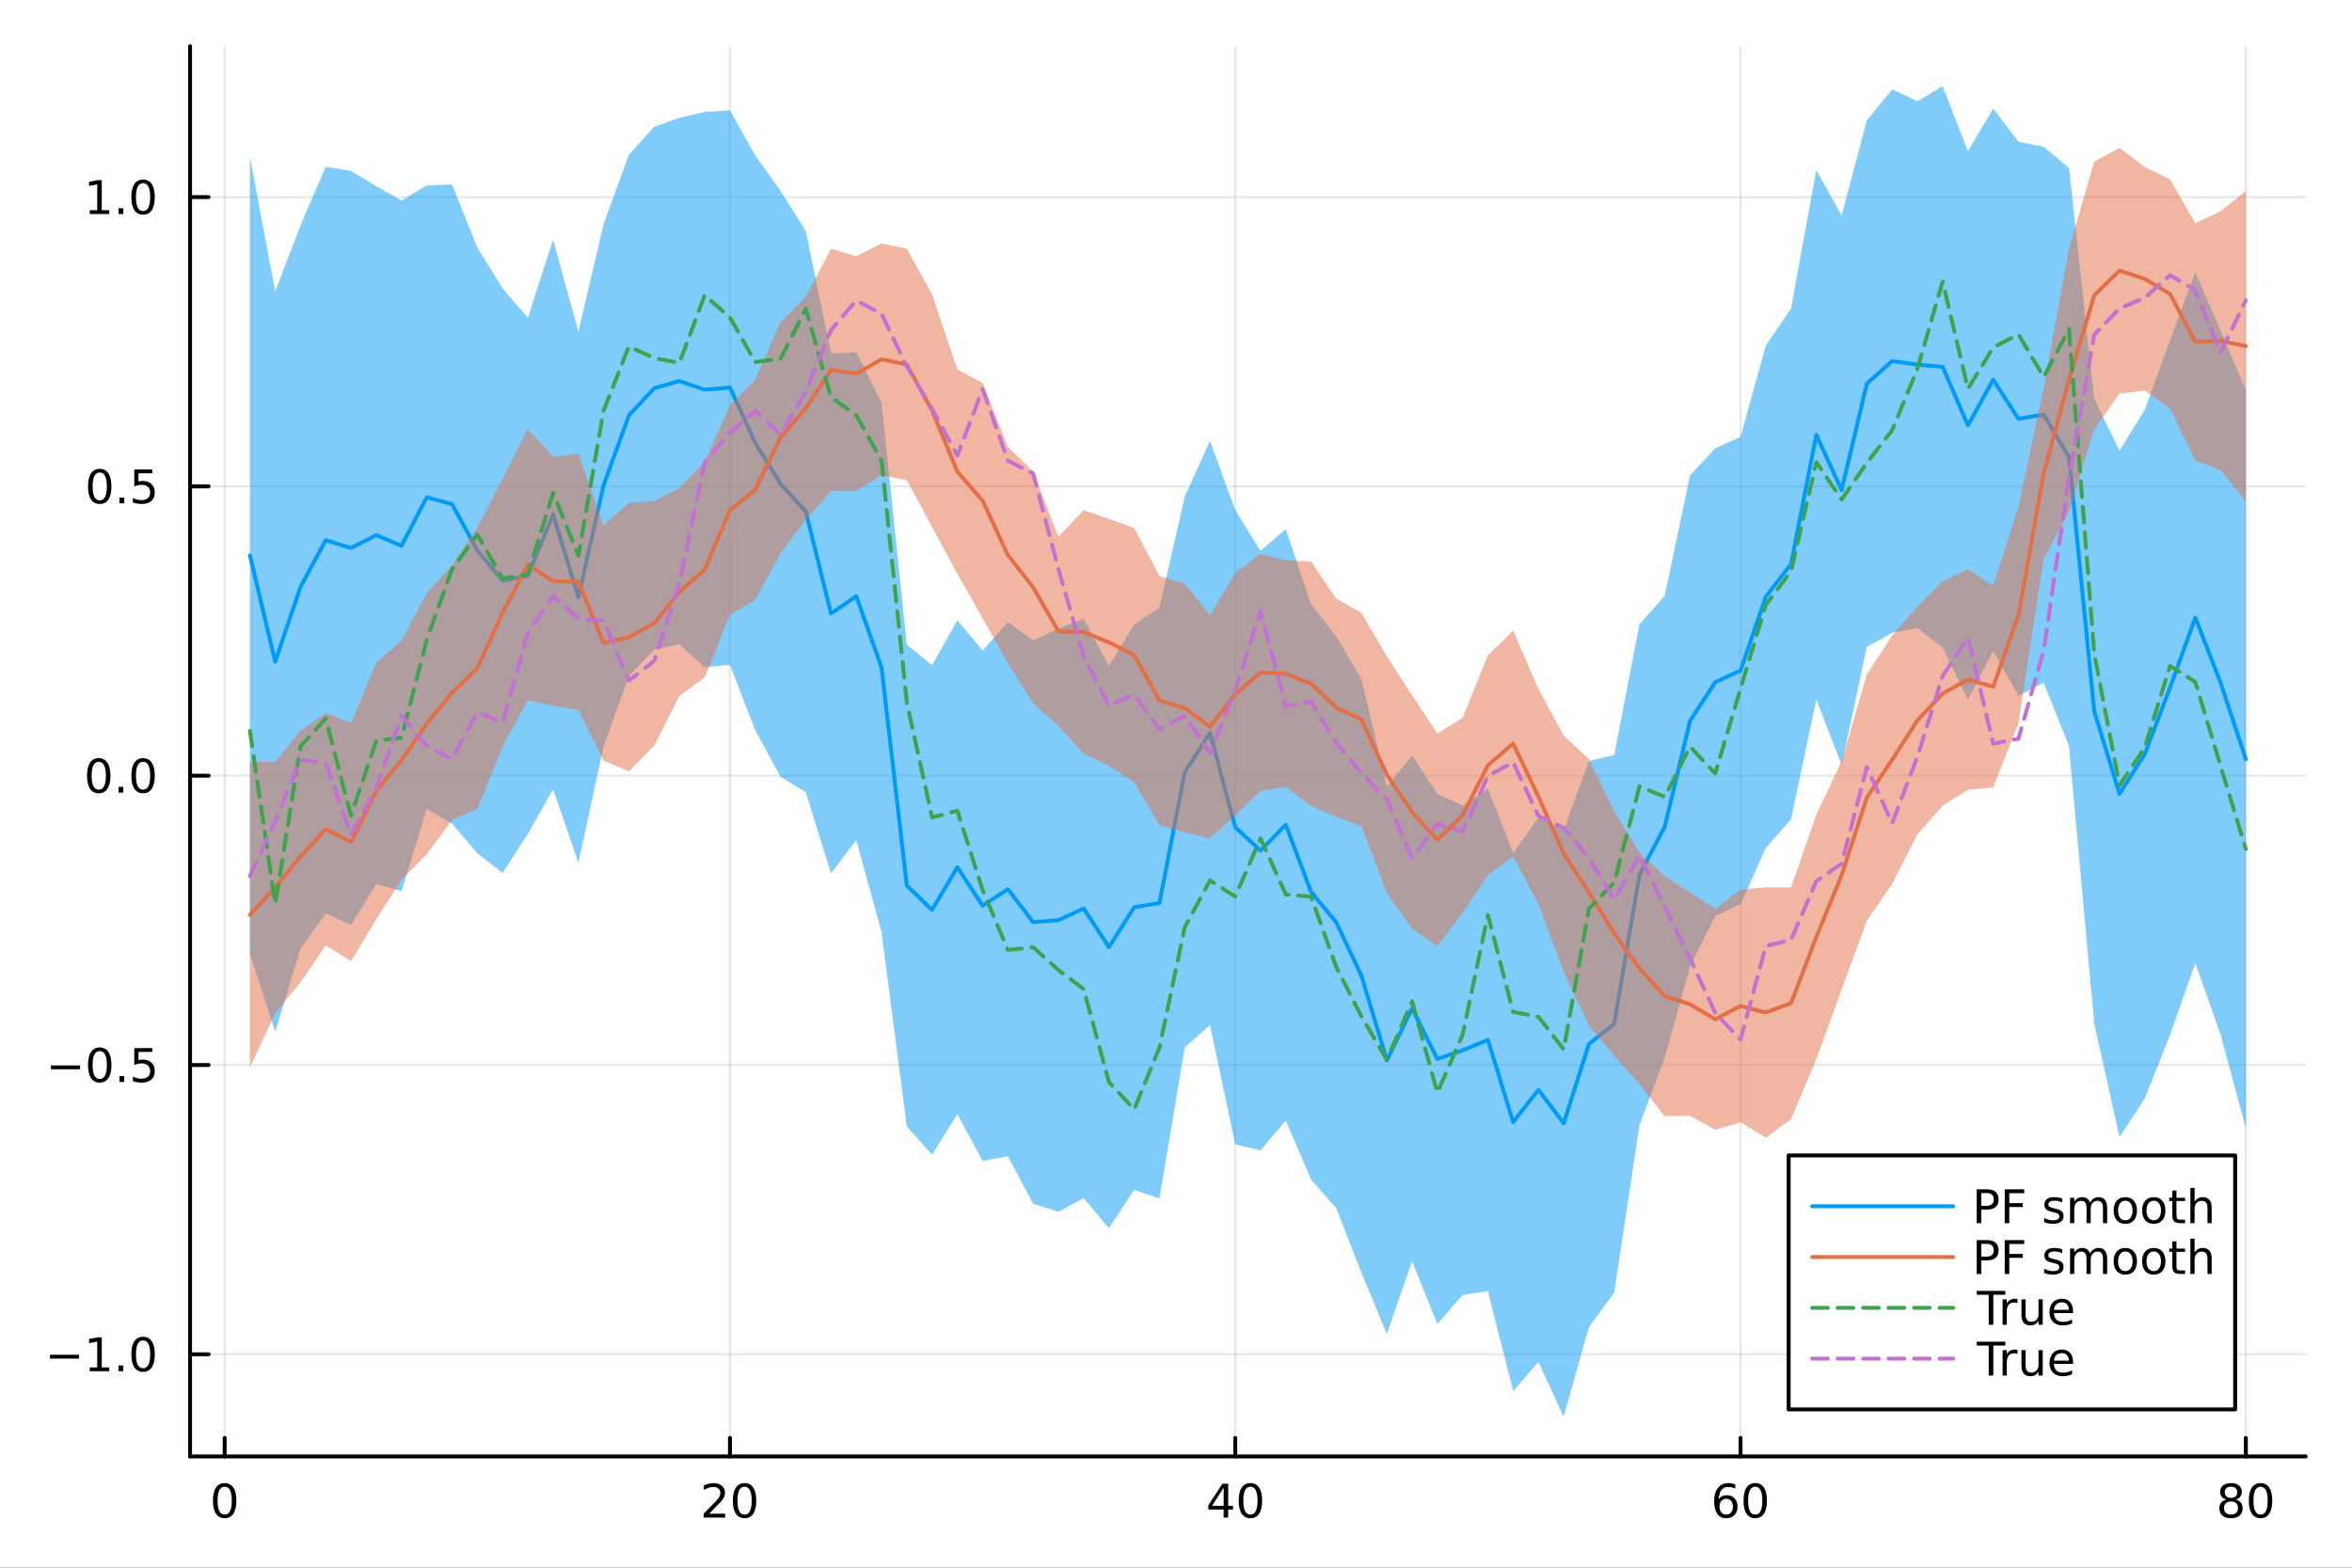 <?xml version="1.0" encoding="utf-8"?>
<svg xmlns="http://www.w3.org/2000/svg" xmlns:xlink="http://www.w3.org/1999/xlink" width="600" height="400" viewBox="0 0 2400 1600">
<rect x="0" y="0" width="2400" height="1600" fill="#333333" stroke="none"/>
<defs>
  <clipPath id="clip850">
    <rect x="0" y="0" width="2400" height="1600"/>
  </clipPath>
</defs>
<path clip-path="url(#clip850)" d="M0 1600 L2400 1600 L2400 0 L0 0  Z" fill="#ffffff" fill-rule="evenodd" fill-opacity="1"/>
<defs>
  <clipPath id="clip851">
    <rect x="480" y="0" width="1681" height="1600"/>
  </clipPath>
</defs>
<path clip-path="url(#clip850)" d="M193.936 1486.45 L2352.76 1486.45 L2352.76 47.244 L193.936 47.244  Z" fill="#ffffff" fill-rule="evenodd" fill-opacity="1"/>
<defs>
  <clipPath id="clip852">
    <rect x="193" y="47" width="2160" height="1440"/>
  </clipPath>
</defs>
<polyline clip-path="url(#clip852)" style="stroke:#000000; stroke-linecap:round; stroke-linejoin:round; stroke-width:2; stroke-opacity:0.1; fill:none" points="229.255,1486.45 229.255,47.244 "/>
<polyline clip-path="url(#clip852)" style="stroke:#000000; stroke-linecap:round; stroke-linejoin:round; stroke-width:2; stroke-opacity:0.1; fill:none" points="744.855,1486.45 744.855,47.244 "/>
<polyline clip-path="url(#clip852)" style="stroke:#000000; stroke-linecap:round; stroke-linejoin:round; stroke-width:2; stroke-opacity:0.1; fill:none" points="1260.46,1486.45 1260.46,47.244 "/>
<polyline clip-path="url(#clip852)" style="stroke:#000000; stroke-linecap:round; stroke-linejoin:round; stroke-width:2; stroke-opacity:0.1; fill:none" points="1776.06,1486.45 1776.06,47.244 "/>
<polyline clip-path="url(#clip852)" style="stroke:#000000; stroke-linecap:round; stroke-linejoin:round; stroke-width:2; stroke-opacity:0.1; fill:none" points="2291.66,1486.45 2291.66,47.244 "/>
<polyline clip-path="url(#clip852)" style="stroke:#000000; stroke-linecap:round; stroke-linejoin:round; stroke-width:2; stroke-opacity:0.1; fill:none" points="193.936,1382.22 2352.76,1382.22 "/>
<polyline clip-path="url(#clip852)" style="stroke:#000000; stroke-linecap:round; stroke-linejoin:round; stroke-width:2; stroke-opacity:0.1; fill:none" points="193.936,1086.96 2352.76,1086.96 "/>
<polyline clip-path="url(#clip852)" style="stroke:#000000; stroke-linecap:round; stroke-linejoin:round; stroke-width:2; stroke-opacity:0.1; fill:none" points="193.936,791.691 2352.76,791.691 "/>
<polyline clip-path="url(#clip852)" style="stroke:#000000; stroke-linecap:round; stroke-linejoin:round; stroke-width:2; stroke-opacity:0.1; fill:none" points="193.936,496.427 2352.76,496.427 "/>
<polyline clip-path="url(#clip852)" style="stroke:#000000; stroke-linecap:round; stroke-linejoin:round; stroke-width:2; stroke-opacity:0.1; fill:none" points="193.936,201.163 2352.76,201.163 "/>
<polyline clip-path="url(#clip850)" style="stroke:#000000; stroke-linecap:round; stroke-linejoin:round; stroke-width:4; stroke-opacity:1; fill:none" points="193.936,1486.45 2352.76,1486.45 "/>
<polyline clip-path="url(#clip850)" style="stroke:#000000; stroke-linecap:round; stroke-linejoin:round; stroke-width:4; stroke-opacity:1; fill:none" points="229.255,1486.45 229.255,1467.55 "/>
<polyline clip-path="url(#clip850)" style="stroke:#000000; stroke-linecap:round; stroke-linejoin:round; stroke-width:4; stroke-opacity:1; fill:none" points="744.855,1486.45 744.855,1467.55 "/>
<polyline clip-path="url(#clip850)" style="stroke:#000000; stroke-linecap:round; stroke-linejoin:round; stroke-width:4; stroke-opacity:1; fill:none" points="1260.46,1486.45 1260.46,1467.55 "/>
<polyline clip-path="url(#clip850)" style="stroke:#000000; stroke-linecap:round; stroke-linejoin:round; stroke-width:4; stroke-opacity:1; fill:none" points="1776.06,1486.45 1776.06,1467.55 "/>
<polyline clip-path="url(#clip850)" style="stroke:#000000; stroke-linecap:round; stroke-linejoin:round; stroke-width:4; stroke-opacity:1; fill:none" points="2291.66,1486.45 2291.66,1467.55 "/>
<path clip-path="url(#clip850)" d="M229.255 1517.37 Q225.644 1517.37 223.815 1520.93 Q222.009 1524.47 222.009 1531.6 Q222.009 1538.71 223.815 1542.27 Q225.644 1545.82 229.255 1545.82 Q232.889 1545.82 234.694 1542.27 Q236.523 1538.71 236.523 1531.6 Q236.523 1524.47 234.694 1520.93 Q232.889 1517.37 229.255 1517.37 M229.255 1513.66 Q235.065 1513.66 238.12 1518.27 Q241.199 1522.85 241.199 1531.6 Q241.199 1540.33 238.12 1544.94 Q235.065 1549.52 229.255 1549.52 Q223.444 1549.52 220.366 1544.94 Q217.31 1540.33 217.31 1531.6 Q217.31 1522.85 220.366 1518.27 Q223.444 1513.66 229.255 1513.66 Z" fill="#000000" fill-rule="nonzero" fill-opacity="1" /><path clip-path="url(#clip850)" d="M723.629 1544.91 L739.948 1544.91 L739.948 1548.85 L718.004 1548.85 L718.004 1544.91 Q720.666 1542.16 725.249 1537.53 Q729.855 1532.88 731.036 1531.53 Q733.281 1529.01 734.161 1527.27 Q735.064 1525.51 735.064 1523.82 Q735.064 1521.07 733.119 1519.33 Q731.198 1517.6 728.096 1517.6 Q725.897 1517.6 723.443 1518.36 Q721.013 1519.13 718.235 1520.68 L718.235 1515.95 Q721.059 1514.82 723.513 1514.24 Q725.967 1513.66 728.004 1513.66 Q733.374 1513.66 736.568 1516.35 Q739.763 1519.03 739.763 1523.52 Q739.763 1525.65 738.953 1527.57 Q738.166 1529.47 736.059 1532.07 Q735.48 1532.74 732.379 1535.95 Q729.277 1539.15 723.629 1544.91 Z" fill="#000000" fill-rule="nonzero" fill-opacity="1" /><path clip-path="url(#clip850)" d="M759.763 1517.37 Q756.152 1517.37 754.323 1520.93 Q752.517 1524.47 752.517 1531.6 Q752.517 1538.71 754.323 1542.27 Q756.152 1545.82 759.763 1545.82 Q763.397 1545.82 765.202 1542.27 Q767.031 1538.71 767.031 1531.6 Q767.031 1524.47 765.202 1520.93 Q763.397 1517.37 759.763 1517.37 M759.763 1513.66 Q765.573 1513.66 768.628 1518.27 Q771.707 1522.85 771.707 1531.6 Q771.707 1540.33 768.628 1544.94 Q765.573 1549.52 759.763 1549.52 Q753.952 1549.52 750.874 1544.94 Q747.818 1540.33 747.818 1531.6 Q747.818 1522.85 750.874 1518.27 Q753.952 1513.66 759.763 1513.66 Z" fill="#000000" fill-rule="nonzero" fill-opacity="1" /><path clip-path="url(#clip850)" d="M1248.63 1518.36 L1236.82 1536.81 L1248.63 1536.81 L1248.63 1518.36 M1247.4 1514.29 L1253.28 1514.29 L1253.28 1536.81 L1258.21 1536.81 L1258.21 1540.7 L1253.28 1540.7 L1253.28 1548.85 L1248.63 1548.85 L1248.63 1540.7 L1233.03 1540.7 L1233.03 1536.19 L1247.4 1514.29 Z" fill="#000000" fill-rule="nonzero" fill-opacity="1" /><path clip-path="url(#clip850)" d="M1275.94 1517.37 Q1272.33 1517.37 1270.5 1520.93 Q1268.7 1524.47 1268.7 1531.6 Q1268.7 1538.71 1270.5 1542.27 Q1272.33 1545.82 1275.94 1545.82 Q1279.58 1545.82 1281.38 1542.27 Q1283.21 1538.71 1283.21 1531.6 Q1283.21 1524.47 1281.38 1520.93 Q1279.58 1517.37 1275.94 1517.37 M1275.94 1513.66 Q1281.75 1513.66 1284.81 1518.27 Q1287.89 1522.85 1287.89 1531.6 Q1287.89 1540.33 1284.81 1544.94 Q1281.75 1549.52 1275.94 1549.52 Q1270.13 1549.52 1267.05 1544.94 Q1264 1540.33 1264 1531.6 Q1264 1522.85 1267.05 1518.27 Q1270.13 1513.66 1275.94 1513.66 Z" fill="#000000" fill-rule="nonzero" fill-opacity="1" /><path clip-path="url(#clip850)" d="M1761.46 1529.7 Q1758.31 1529.7 1756.46 1531.86 Q1754.63 1534.01 1754.63 1537.76 Q1754.63 1541.49 1756.46 1543.66 Q1758.31 1545.82 1761.46 1545.82 Q1764.61 1545.82 1766.44 1543.66 Q1768.29 1541.49 1768.29 1537.76 Q1768.29 1534.01 1766.44 1531.86 Q1764.61 1529.7 1761.46 1529.7 M1770.74 1515.05 L1770.74 1519.31 Q1768.98 1518.48 1767.18 1518.04 Q1765.4 1517.6 1763.64 1517.6 Q1759.01 1517.6 1756.55 1520.72 Q1754.12 1523.85 1753.78 1530.17 Q1755.14 1528.15 1757.2 1527.09 Q1759.26 1526 1761.74 1526 Q1766.95 1526 1769.96 1529.17 Q1772.99 1532.32 1772.99 1537.76 Q1772.99 1543.08 1769.84 1546.3 Q1766.69 1549.52 1761.46 1549.52 Q1755.47 1549.52 1752.3 1544.94 Q1749.12 1540.33 1749.12 1531.6 Q1749.12 1523.41 1753.01 1518.55 Q1756.9 1513.66 1763.45 1513.66 Q1765.21 1513.66 1766.99 1514.01 Q1768.8 1514.36 1770.74 1515.05 Z" fill="#000000" fill-rule="nonzero" fill-opacity="1" /><path clip-path="url(#clip850)" d="M1791.04 1517.37 Q1787.43 1517.37 1785.61 1520.93 Q1783.8 1524.47 1783.8 1531.6 Q1783.8 1538.71 1785.61 1542.27 Q1787.43 1545.82 1791.04 1545.82 Q1794.68 1545.82 1796.48 1542.27 Q1798.31 1538.71 1798.31 1531.6 Q1798.31 1524.47 1796.48 1520.93 Q1794.68 1517.37 1791.04 1517.37 M1791.04 1513.66 Q1796.86 1513.66 1799.91 1518.27 Q1802.99 1522.85 1802.99 1531.6 Q1802.99 1540.33 1799.91 1544.94 Q1796.86 1549.52 1791.04 1549.52 Q1785.23 1549.52 1782.16 1544.94 Q1779.1 1540.33 1779.1 1531.6 Q1779.1 1522.85 1782.16 1518.27 Q1785.23 1513.66 1791.04 1513.66 Z" fill="#000000" fill-rule="nonzero" fill-opacity="1" /><path clip-path="url(#clip850)" d="M2276.53 1532.44 Q2273.2 1532.44 2271.28 1534.22 Q2269.38 1536 2269.38 1539.13 Q2269.38 1542.25 2271.28 1544.03 Q2273.2 1545.82 2276.53 1545.82 Q2279.86 1545.82 2281.78 1544.03 Q2283.71 1542.23 2283.71 1539.13 Q2283.71 1536 2281.78 1534.22 Q2279.89 1532.44 2276.53 1532.44 M2271.85 1530.45 Q2268.84 1529.7 2267.16 1527.64 Q2265.49 1525.58 2265.49 1522.62 Q2265.49 1518.48 2268.43 1516.07 Q2271.39 1513.66 2276.53 1513.66 Q2281.69 1513.66 2284.63 1516.07 Q2287.57 1518.48 2287.57 1522.62 Q2287.57 1525.58 2285.88 1527.64 Q2284.22 1529.7 2281.23 1530.45 Q2284.61 1531.23 2286.48 1533.52 Q2288.38 1535.82 2288.38 1539.13 Q2288.38 1544.15 2285.3 1546.83 Q2282.25 1549.52 2276.53 1549.52 Q2270.81 1549.52 2267.73 1546.83 Q2264.68 1544.15 2264.68 1539.13 Q2264.68 1535.82 2266.58 1533.52 Q2268.47 1531.23 2271.85 1530.45 M2270.14 1523.06 Q2270.14 1525.75 2271.81 1527.25 Q2273.5 1528.76 2276.53 1528.76 Q2279.54 1528.76 2281.23 1527.25 Q2282.94 1525.75 2282.94 1523.06 Q2282.94 1520.38 2281.23 1518.87 Q2279.54 1517.37 2276.53 1517.37 Q2273.5 1517.37 2271.81 1518.87 Q2270.14 1520.38 2270.14 1523.06 Z" fill="#000000" fill-rule="nonzero" fill-opacity="1" /><path clip-path="url(#clip850)" d="M2306.69 1517.37 Q2303.08 1517.37 2301.25 1520.93 Q2299.45 1524.47 2299.45 1531.6 Q2299.45 1538.71 2301.25 1542.27 Q2303.08 1545.82 2306.69 1545.82 Q2310.33 1545.82 2312.13 1542.27 Q2313.96 1538.71 2313.96 1531.6 Q2313.96 1524.47 2312.13 1520.93 Q2310.33 1517.37 2306.69 1517.37 M2306.69 1513.66 Q2312.5 1513.66 2315.56 1518.27 Q2318.64 1522.85 2318.64 1531.6 Q2318.64 1540.33 2315.56 1544.94 Q2312.5 1549.52 2306.69 1549.52 Q2300.88 1549.52 2297.8 1544.94 Q2294.75 1540.33 2294.75 1531.6 Q2294.75 1522.85 2297.8 1518.27 Q2300.88 1513.66 2306.69 1513.66 Z" fill="#000000" fill-rule="nonzero" fill-opacity="1" /><polyline clip-path="url(#clip850)" style="stroke:#000000; stroke-linecap:round; stroke-linejoin:round; stroke-width:4; stroke-opacity:1; fill:none" points="193.936,1486.45 193.936,47.244 "/>
<polyline clip-path="url(#clip850)" style="stroke:#000000; stroke-linecap:round; stroke-linejoin:round; stroke-width:4; stroke-opacity:1; fill:none" points="193.936,1382.22 212.834,1382.22 "/>
<polyline clip-path="url(#clip850)" style="stroke:#000000; stroke-linecap:round; stroke-linejoin:round; stroke-width:4; stroke-opacity:1; fill:none" points="193.936,1086.96 212.834,1086.96 "/>
<polyline clip-path="url(#clip850)" style="stroke:#000000; stroke-linecap:round; stroke-linejoin:round; stroke-width:4; stroke-opacity:1; fill:none" points="193.936,791.691 212.834,791.691 "/>
<polyline clip-path="url(#clip850)" style="stroke:#000000; stroke-linecap:round; stroke-linejoin:round; stroke-width:4; stroke-opacity:1; fill:none" points="193.936,496.427 212.834,496.427 "/>
<polyline clip-path="url(#clip850)" style="stroke:#000000; stroke-linecap:round; stroke-linejoin:round; stroke-width:4; stroke-opacity:1; fill:none" points="193.936,201.163 212.834,201.163 "/>
<path clip-path="url(#clip850)" d="M50.992 1382.67 L80.668 1382.67 L80.668 1386.61 L50.992 1386.61 L50.992 1382.67 Z" fill="#000000" fill-rule="nonzero" fill-opacity="1" /><path clip-path="url(#clip850)" d="M91.571 1395.56 L99.21 1395.56 L99.21 1369.2 L90.899 1370.87 L90.899 1366.61 L99.163 1364.94 L103.839 1364.94 L103.839 1395.56 L111.478 1395.56 L111.478 1399.5 L91.571 1399.5 L91.571 1395.56 Z" fill="#000000" fill-rule="nonzero" fill-opacity="1" /><path clip-path="url(#clip850)" d="M120.922 1393.62 L125.807 1393.62 L125.807 1399.5 L120.922 1399.5 L120.922 1393.62 Z" fill="#000000" fill-rule="nonzero" fill-opacity="1" /><path clip-path="url(#clip850)" d="M145.992 1368.02 Q142.381 1368.02 140.552 1371.58 Q138.746 1375.12 138.746 1382.25 Q138.746 1389.36 140.552 1392.93 Q142.381 1396.47 145.992 1396.47 Q149.626 1396.47 151.431 1392.93 Q153.26 1389.36 153.26 1382.25 Q153.26 1375.12 151.431 1371.58 Q149.626 1368.02 145.992 1368.02 M145.992 1364.31 Q151.802 1364.31 154.857 1368.92 Q157.936 1373.5 157.936 1382.25 Q157.936 1390.98 154.857 1395.59 Q151.802 1400.17 145.992 1400.17 Q140.181 1400.17 137.103 1395.59 Q134.047 1390.98 134.047 1382.25 Q134.047 1373.5 137.103 1368.92 Q140.181 1364.31 145.992 1364.31 Z" fill="#000000" fill-rule="nonzero" fill-opacity="1" /><path clip-path="url(#clip850)" d="M51.987 1087.41 L81.663 1087.41 L81.663 1091.34 L51.987 1091.34 L51.987 1087.41 Z" fill="#000000" fill-rule="nonzero" fill-opacity="1" /><path clip-path="url(#clip850)" d="M101.756 1072.75 Q98.145 1072.75 96.316 1076.32 Q94.51 1079.86 94.51 1086.99 Q94.51 1094.1 96.316 1097.66 Q98.145 1101.2 101.756 1101.2 Q105.39 1101.2 107.196 1097.66 Q109.024 1094.1 109.024 1086.99 Q109.024 1079.86 107.196 1076.32 Q105.39 1072.75 101.756 1072.75 M101.756 1069.05 Q107.566 1069.05 110.621 1073.66 Q113.7 1078.24 113.7 1086.99 Q113.7 1095.72 110.621 1100.32 Q107.566 1104.91 101.756 1104.91 Q95.946 1104.91 92.867 1100.32 Q89.811 1095.72 89.811 1086.99 Q89.811 1078.24 92.867 1073.66 Q95.946 1069.05 101.756 1069.05 Z" fill="#000000" fill-rule="nonzero" fill-opacity="1" /><path clip-path="url(#clip850)" d="M121.918 1098.36 L126.802 1098.36 L126.802 1104.24 L121.918 1104.24 L121.918 1098.36 Z" fill="#000000" fill-rule="nonzero" fill-opacity="1" /><path clip-path="url(#clip850)" d="M137.033 1069.68 L155.39 1069.68 L155.39 1073.61 L141.316 1073.61 L141.316 1082.08 Q142.334 1081.74 143.353 1081.57 Q144.371 1081.39 145.39 1081.39 Q151.177 1081.39 154.556 1084.56 Q157.936 1087.73 157.936 1093.15 Q157.936 1098.73 154.464 1101.83 Q150.992 1104.91 144.672 1104.91 Q142.496 1104.91 140.228 1104.54 Q137.982 1104.17 135.575 1103.43 L135.575 1098.73 Q137.658 1099.86 139.881 1100.42 Q142.103 1100.97 144.58 1100.97 Q148.584 1100.97 150.922 1098.87 Q153.26 1096.76 153.26 1093.15 Q153.26 1089.54 150.922 1087.43 Q148.584 1085.32 144.58 1085.32 Q142.705 1085.32 140.83 1085.74 Q138.978 1086.16 137.033 1087.04 L137.033 1069.68 Z" fill="#000000" fill-rule="nonzero" fill-opacity="1" /><path clip-path="url(#clip850)" d="M100.76 777.49 Q97.149 777.49 95.321 781.055 Q93.515 784.597 93.515 791.726 Q93.515 798.833 95.321 802.397 Q97.149 805.939 100.76 805.939 Q104.395 805.939 106.2 802.397 Q108.029 798.833 108.029 791.726 Q108.029 784.597 106.2 781.055 Q104.395 777.49 100.76 777.49 M100.76 773.786 Q106.571 773.786 109.626 778.393 Q112.705 782.976 112.705 791.726 Q112.705 800.453 109.626 805.059 Q106.571 809.643 100.76 809.643 Q94.95 809.643 91.871 805.059 Q88.816 800.453 88.816 791.726 Q88.816 782.976 91.871 778.393 Q94.95 773.786 100.76 773.786 Z" fill="#000000" fill-rule="nonzero" fill-opacity="1" /><path clip-path="url(#clip850)" d="M120.922 803.092 L125.807 803.092 L125.807 808.971 L120.922 808.971 L120.922 803.092 Z" fill="#000000" fill-rule="nonzero" fill-opacity="1" /><path clip-path="url(#clip850)" d="M145.992 777.49 Q142.381 777.49 140.552 781.055 Q138.746 784.597 138.746 791.726 Q138.746 798.833 140.552 802.397 Q142.381 805.939 145.992 805.939 Q149.626 805.939 151.431 802.397 Q153.26 798.833 153.26 791.726 Q153.26 784.597 151.431 781.055 Q149.626 777.49 145.992 777.49 M145.992 773.786 Q151.802 773.786 154.857 778.393 Q157.936 782.976 157.936 791.726 Q157.936 800.453 154.857 805.059 Q151.802 809.643 145.992 809.643 Q140.181 809.643 137.103 805.059 Q134.047 800.453 134.047 791.726 Q134.047 782.976 137.103 778.393 Q140.181 773.786 145.992 773.786 Z" fill="#000000" fill-rule="nonzero" fill-opacity="1" /><path clip-path="url(#clip850)" d="M101.756 482.226 Q98.145 482.226 96.316 485.791 Q94.51 489.333 94.51 496.462 Q94.51 503.569 96.316 507.133 Q98.145 510.675 101.756 510.675 Q105.39 510.675 107.196 507.133 Q109.024 503.569 109.024 496.462 Q109.024 489.333 107.196 485.791 Q105.39 482.226 101.756 482.226 M101.756 478.522 Q107.566 478.522 110.621 483.129 Q113.7 487.712 113.7 496.462 Q113.7 505.189 110.621 509.795 Q107.566 514.379 101.756 514.379 Q95.946 514.379 92.867 509.795 Q89.811 505.189 89.811 496.462 Q89.811 487.712 92.867 483.129 Q95.946 478.522 101.756 478.522 Z" fill="#000000" fill-rule="nonzero" fill-opacity="1" /><path clip-path="url(#clip850)" d="M121.918 507.828 L126.802 507.828 L126.802 513.707 L121.918 513.707 L121.918 507.828 Z" fill="#000000" fill-rule="nonzero" fill-opacity="1" /><path clip-path="url(#clip850)" d="M137.033 479.147 L155.39 479.147 L155.39 483.083 L141.316 483.083 L141.316 491.555 Q142.334 491.208 143.353 491.046 Q144.371 490.86 145.39 490.86 Q151.177 490.86 154.556 494.032 Q157.936 497.203 157.936 502.62 Q157.936 508.198 154.464 511.3 Q150.992 514.379 144.672 514.379 Q142.496 514.379 140.228 514.008 Q137.982 513.638 135.575 512.897 L135.575 508.198 Q137.658 509.332 139.881 509.888 Q142.103 510.444 144.58 510.444 Q148.584 510.444 150.922 508.337 Q153.26 506.231 153.26 502.62 Q153.26 499.008 150.922 496.902 Q148.584 494.796 144.58 494.796 Q142.705 494.796 140.83 495.212 Q138.978 495.629 137.033 496.508 L137.033 479.147 Z" fill="#000000" fill-rule="nonzero" fill-opacity="1" /><path clip-path="url(#clip850)" d="M91.571 214.508 L99.21 214.508 L99.21 188.143 L90.899 189.809 L90.899 185.55 L99.163 183.883 L103.839 183.883 L103.839 214.508 L111.478 214.508 L111.478 218.443 L91.571 218.443 L91.571 214.508 Z" fill="#000000" fill-rule="nonzero" fill-opacity="1" /><path clip-path="url(#clip850)" d="M120.922 212.564 L125.807 212.564 L125.807 218.443 L120.922 218.443 L120.922 212.564 Z" fill="#000000" fill-rule="nonzero" fill-opacity="1" /><path clip-path="url(#clip850)" d="M145.992 186.962 Q142.381 186.962 140.552 190.527 Q138.746 194.069 138.746 201.198 Q138.746 208.305 140.552 211.869 Q142.381 215.411 145.992 215.411 Q149.626 215.411 151.431 211.869 Q153.26 208.305 153.26 201.198 Q153.26 194.069 151.431 190.527 Q149.626 186.962 145.992 186.962 M145.992 183.258 Q151.802 183.258 154.857 187.865 Q157.936 192.448 157.936 201.198 Q157.936 209.925 154.857 214.531 Q151.802 219.115 145.992 219.115 Q140.181 219.115 137.103 214.531 Q134.047 209.925 134.047 201.198 Q134.047 192.448 137.103 187.865 Q140.181 183.258 145.992 183.258 Z" fill="#000000" fill-rule="nonzero" fill-opacity="1" /><path clip-path="url(#clip852)" d="M255.035 973.581 L280.815 1053.2 L306.595 968.107 L332.375 932.364 L358.155 944.098 L383.935 902.308 L409.715 909.43 L435.495 825.894 L461.275 840.643 L487.055 870.844 L512.835 890.816 L538.615 851.1 L564.395 805.464 L590.175 880.641 L615.955 761.638 L641.735 690.02 L667.515 663.001 L693.295 657.555 L719.075 681.111 L744.855 678.522 L770.635 745.275 L796.415 792.806 L822.195 808.456 L847.975 891.457 L873.755 857.382 L899.535 951.401 L925.316 1149.6 L951.096 1178.48 L976.876 1137.02 L1002.66 1184.86 L1028.44 1180.03 L1054.22 1228.56 L1080 1236.74 L1105.78 1222.87 L1131.56 1253.53 L1157.34 1214.4 L1183.12 1223.13 L1208.9 1069.12 L1234.68 1046.21 L1260.46 1167.95 L1286.24 1174.1 L1312.02 1143.56 L1337.8 1203.83 L1363.58 1233.18 L1389.36 1299.21 L1415.14 1361.49 L1440.92 1287.28 L1466.7 1351.25 L1492.48 1321.72 L1518.26 1317.72 L1544.04 1419.87 L1569.82 1390.05 L1595.6 1445.72 L1621.38 1354.4 L1647.16 1319.24 L1672.94 1148.26 L1698.72 1079.46 L1724.5 986.429 L1750.28 934.906 L1776.06 922.831 L1801.84 865.43 L1827.62 836.202 L1853.4 713.97 L1879.18 780.571 L1904.96 660.217 L1930.74 645.8 L1956.52 640.93 L1982.3 660.808 L2008.08 714.029 L2033.86 664.31 L2059.64 710.179 L2085.42 696.645 L2111.2 761.517 L2136.98 1044.61 L2162.76 1160.5 L2188.54 1121.07 L2214.32 1056.52 L2240.1 982.902 L2265.88 1055.82 L2291.66 1151.48 L2291.66 398.161 L2265.88 337.561 L2240.1 277.785 L2214.32 347.328 L2188.54 418.266 L2162.76 459.83 L2136.98 407.336 L2111.2 171.47 L2085.42 149.8 L2059.64 144.721 L2033.86 110.788 L2008.08 154.338 L1982.3 87.976 L1956.52 103.381 L1930.74 91.154 L1904.96 122.903 L1879.18 219.927 L1853.4 173.596 L1827.62 314.905 L1801.84 352.732 L1776.06 445.919 L1750.28 457.547 L1724.5 485.287 L1698.72 607.991 L1672.94 637.172 L1647.16 770.598 L1621.38 776.649 L1595.6 847.123 L1569.82 834.432 L1544.04 870.601 L1518.26 804.9 L1492.48 822.286 L1466.7 810.297 L1440.92 771.179 L1415.14 803.057 L1389.36 693.274 L1363.58 649.553 L1337.8 616.608 L1312.02 539.978 L1286.24 562.143 L1260.46 520.67 L1234.68 449.967 L1208.9 507.085 L1183.12 620.085 L1157.34 637.494 L1131.56 679.779 L1105.78 631.56 L1080 641.494 L1054.22 653.752 L1028.44 634.867 L1002.66 663.933 L976.876 633.093 L951.096 678.872 L925.316 657.921 L899.535 411.044 L873.755 359.596 L847.975 360.788 L822.195 235.691 L796.415 194.765 L770.635 158.583 L744.855 112.579 L719.075 114.351 L693.295 120.166 L667.515 129.477 L641.735 157.892 L615.955 228.722 L590.175 338.382 L564.395 244.508 L538.615 324.546 L512.835 294.351 L487.055 252.633 L461.275 188.287 L435.495 189.241 L409.715 204.607 L383.935 190.037 L358.155 174.506 L332.375 170.227 L306.595 230.143 L280.815 297.439 L255.035 160.009  Z" fill="#009af9" fill-rule="evenodd" fill-opacity="0.5"/>
<polyline clip-path="url(#clip852)" style="stroke:#009af9; stroke-linecap:round; stroke-linejoin:round; stroke-width:4; stroke-opacity:1; fill:none" points="255.035,566.795 280.815,675.317 306.595,599.125 332.375,551.296 358.155,559.302 383.935,546.173 409.715,557.019 435.495,507.568 461.275,514.465 487.055,561.739 512.835,592.584 538.615,587.823 564.395,524.986 590.175,609.511 615.955,495.18 641.735,423.956 667.515,396.239 693.295,388.861 719.075,397.731 744.855,395.551 770.635,451.929 796.415,493.785 822.195,522.073 847.975,626.123 873.755,608.489 899.535,681.223 925.316,903.761 951.096,928.678 976.876,885.058 1002.66,924.395 1028.44,907.449 1054.22,941.154 1080,939.119 1105.78,927.213 1131.56,966.654 1157.34,925.949 1183.12,921.606 1208.9,788.103 1234.68,748.09 1260.46,844.309 1286.24,868.121 1312.02,841.767 1337.8,910.219 1363.58,941.368 1389.36,996.242 1415.14,1082.27 1440.92,1029.23 1466.7,1080.77 1492.48,1072 1518.26,1061.31 1544.04,1145.23 1569.82,1112.24 1595.6,1146.42 1621.38,1065.52 1647.16,1044.92 1672.94,892.714 1698.72,843.726 1724.5,735.858 1750.28,696.226 1776.06,684.375 1801.84,609.081 1827.62,575.554 1853.4,443.783 1879.18,500.249 1904.96,391.56 1930.74,368.477 1956.52,372.155 1982.3,374.392 2008.08,434.184 2033.86,387.549 2059.64,427.45 2085.42,423.222 2111.2,466.494 2136.98,725.971 2162.76,810.163 2188.54,769.666 2214.32,701.923 2240.1,630.344 2265.88,696.689 2291.66,774.822 "/>
<path clip-path="url(#clip852)" d="M255.035 1089.46 L280.815 1034.06 L306.595 1002.65 L332.375 964.843 L358.155 980.86 L383.935 938.122 L409.715 897.841 L435.495 871.859 L461.275 836.932 L487.055 825.713 L512.835 761.876 L538.615 714.736 L564.395 720.156 L590.175 724.461 L615.955 776.351 L641.735 787.283 L667.515 761.037 L693.295 710.162 L719.075 691.492 L744.855 627.496 L770.635 612.433 L796.415 564.61 L822.195 530.512 L847.975 501.135 L873.755 501.192 L899.535 485.002 L925.316 489.984 L951.096 537.803 L976.876 585.545 L1002.66 631.027 L1028.44 676.795 L1054.22 717.746 L1080 740.838 L1105.78 769.518 L1131.56 781.564 L1157.34 798.402 L1183.12 841.991 L1208.9 849.554 L1234.68 855.645 L1260.46 832.071 L1286.24 807.427 L1312.02 803.168 L1337.8 822.503 L1363.58 833.625 L1389.36 843.355 L1415.14 911.526 L1440.92 947.891 L1466.7 965.592 L1492.48 931.726 L1518.26 893.18 L1544.04 874.129 L1569.82 922.768 L1595.6 991.594 L1621.38 1047.18 L1647.16 1077.51 L1672.94 1106.62 L1698.72 1139.14 L1724.5 1138.78 L1750.28 1153.15 L1776.06 1145.44 L1801.84 1161.18 L1827.62 1142.01 L1853.4 1081.04 L1879.18 1009.86 L1904.96 939.595 L1930.74 902.165 L1956.52 851.574 L1982.3 822.311 L2008.08 806.068 L2033.86 803.55 L2059.64 738.371 L2085.42 570.111 L2111.2 522.045 L2136.98 437.937 L2162.76 401.626 L2188.54 398.676 L2214.32 416.873 L2240.1 469.972 L2265.88 479.905 L2291.66 511.692 L2291.66 194.829 L2265.88 215.735 L2240.1 227.758 L2214.32 183.028 L2188.54 170.517 L2162.76 150.893 L2136.98 164.963 L2111.2 253.953 L2085.42 395.569 L2059.64 517.484 L2033.86 598.166 L2008.08 580.821 L1982.3 593.476 L1956.52 619.034 L1930.74 648.696 L1904.96 688.437 L1879.18 776.897 L1853.4 831.486 L1827.62 905.685 L1801.84 905.598 L1776.06 907.918 L1750.28 927.46 L1724.5 911.03 L1698.72 894.09 L1672.94 870.144 L1647.16 827.625 L1621.38 774.632 L1595.6 750.875 L1569.82 703.173 L1544.04 643.552 L1518.26 668.93 L1492.48 732.543 L1466.7 748.678 L1440.92 709.588 L1415.14 669.834 L1389.36 625.638 L1363.58 610.952 L1337.8 573.172 L1312.02 571.935 L1286.24 565.167 L1260.46 584.947 L1234.68 627.817 L1208.9 595.768 L1183.12 587.834 L1157.34 538.923 L1131.56 529.529 L1105.78 520.697 L1080 547.809 L1054.22 481.085 L1028.44 456.144 L1002.66 390.849 L976.876 377.075 L951.096 300.423 L925.316 253.993 L899.535 248.492 L873.755 261.472 L847.975 253.875 L822.195 302.857 L796.415 328.741 L770.635 387.362 L744.855 413.837 L719.075 471.129 L693.295 497.984 L667.515 511.299 L641.735 513.414 L615.955 536.072 L590.175 463.033 L564.395 466.077 L538.615 437.883 L512.835 489.082 L487.055 538.252 L461.275 576.918 L435.495 605.235 L409.715 653.868 L383.935 676.42 L358.155 738.084 L332.375 727.626 L306.595 745.779 L280.815 777.62 L255.035 777.814  Z" fill="#e26f46" fill-rule="evenodd" fill-opacity="0.5"/>
<polyline clip-path="url(#clip852)" style="stroke:#e26f46; stroke-linecap:round; stroke-linejoin:round; stroke-width:4; stroke-opacity:1; fill:none" points="255.035,933.635 280.815,905.838 306.595,874.212 332.375,846.235 358.155,859.472 383.935,807.271 409.715,775.854 435.495,738.547 461.275,706.925 487.055,681.983 512.835,625.479 538.615,576.31 564.395,593.116 590.175,593.747 615.955,656.212 641.735,650.349 667.515,636.168 693.295,604.073 719.075,581.311 744.855,520.666 770.635,499.897 796.415,446.675 822.195,416.684 847.975,377.505 873.755,381.332 899.535,366.747 925.316,371.988 951.096,419.113 976.876,481.31 1002.66,510.938 1028.44,566.469 1054.22,599.415 1080,644.323 1105.78,645.107 1131.56,655.547 1157.34,668.662 1183.12,714.913 1208.9,722.661 1234.68,741.731 1260.46,708.509 1286.24,686.297 1312.02,687.551 1337.8,697.838 1363.58,722.289 1389.36,734.497 1415.14,790.68 1440.92,828.739 1466.7,857.135 1492.48,832.135 1518.26,781.055 1544.04,758.84 1569.82,812.971 1595.6,871.235 1621.38,910.904 1647.16,952.569 1672.94,988.384 1698.72,1016.62 1724.5,1024.91 1750.28,1040.31 1776.06,1026.68 1801.84,1033.39 1827.62,1023.85 1853.4,956.264 1879.18,893.377 1904.96,814.016 1930.74,775.431 1956.52,735.304 1982.3,707.893 2008.08,693.444 2033.86,700.858 2059.64,627.927 2085.42,482.84 2111.2,387.999 2136.98,301.45 2162.76,276.259 2188.54,284.597 2214.32,299.951 2240.1,348.865 2265.88,347.82 2291.66,353.26 "/>
<polyline clip-path="url(#clip852)" style="stroke:#3da44d; stroke-linecap:round; stroke-linejoin:round; stroke-width:4; stroke-opacity:1; fill:none" stroke-dasharray="16, 10" points="255.035,745.972 280.815,922.491 306.595,761.893 332.375,733.268 358.155,832.486 383.935,756.004 409.715,752.932 435.495,652.725 461.275,580.878 487.055,545.606 512.835,590.494 538.615,585.943 564.395,503.06 590.175,567.097 615.955,418.872 641.735,353.536 667.515,365.503 693.295,370.327 719.075,301.253 744.855,324.053 770.635,369.424 796.415,366.285 822.195,315.19 847.975,405.445 873.755,423.85 899.535,470.13 925.316,716.999 951.096,834.287 976.876,827.467 1002.66,908.29 1028.44,969.618 1054.22,966.771 1080,990.042 1105.78,1009.43 1131.56,1104.37 1157.34,1132.31 1183.12,1069.09 1208.9,946.453 1234.68,898.533 1260.46,915.079 1286.24,855.577 1312.02,912.776 1337.8,915.237 1363.58,987.039 1389.36,1037.75 1415.14,1081.58 1440.92,1022.01 1466.7,1115.29 1492.48,1055.8 1518.26,933.759 1544.04,1032.78 1569.82,1037.72 1595.6,1071.08 1621.38,927.359 1647.16,900.658 1672.94,802.681 1698.72,813.257 1724.5,762.029 1750.28,789.408 1776.06,702.642 1801.84,617.392 1827.62,582.808 1853.4,471.727 1879.18,509.811 1904.96,472.353 1930.74,439.131 1956.52,376.506 1982.3,287.287 2008.08,396.78 2033.86,354.657 2059.64,341.299 2085.42,384.801 2111.2,335.912 2136.98,667.244 2162.76,801.559 2188.54,762.88 2214.32,679.626 2240.1,696.01 2265.88,781.766 2291.66,866.551 "/>
<polyline clip-path="url(#clip852)" style="stroke:#c271d2; stroke-linecap:round; stroke-linejoin:round; stroke-width:4; stroke-opacity:1; fill:none" stroke-dasharray="16, 10" points="255.035,894 280.815,838.287 306.595,775.459 332.375,778.591 358.155,852.069 383.935,804.386 409.715,730.555 435.495,761.121 461.275,774.762 487.055,726.43 512.835,737.483 538.615,645.898 564.395,608.137 590.175,631.297 615.955,633.633 641.735,694.591 667.515,674.644 693.295,595.171 719.075,471.944 744.855,441.698 770.635,419.314 796.415,443.589 822.195,399.816 847.975,336.815 873.755,306.636 899.535,320.379 925.316,374.095 951.096,417.28 976.876,464.876 1002.66,397.137 1028.44,470.166 1054.22,483.391 1080,580.696 1105.78,669.811 1131.56,720.065 1157.34,708.855 1183.12,744.499 1208.9,730.557 1234.68,768.875 1260.46,704.322 1286.24,623.434 1312.02,721.009 1337.8,716.043 1363.58,758.37 1389.36,789.24 1415.14,815.762 1440.92,875.943 1466.7,840.841 1492.48,848.991 1518.26,791.949 1544.04,778.086 1569.82,832.666 1595.6,844.977 1621.38,875.523 1647.16,918.293 1672.94,872.957 1698.72,925.779 1724.5,978.089 1750.28,1033.82 1776.06,1061.1 1801.84,965.487 1827.62,959.259 1853.4,899.164 1879.18,881.437 1904.96,782.904 1930.74,840.198 1956.52,772.384 1982.3,689.923 2008.08,650.457 2033.86,759.076 2059.64,753.926 2085.42,663.774 2111.2,487.098 2136.98,341.529 2162.76,314.885 2188.54,303.906 2214.32,280.847 2240.1,296.269 2265.88,359.7 2291.66,306.554 "/>
<path clip-path="url(#clip850)" d="M1825.15 1438.47 L2280.8 1438.47 L2280.8 1179.27 L1825.15 1179.27  Z" fill="#ffffff" fill-rule="evenodd" fill-opacity="1"/>
<polyline clip-path="url(#clip850)" style="stroke:#000000; stroke-linecap:round; stroke-linejoin:round; stroke-width:4; stroke-opacity:1; fill:none" points="1825.15,1438.47 2280.8,1438.47 2280.8,1179.27 1825.15,1179.27 1825.15,1438.47 "/>
<polyline clip-path="url(#clip850)" style="stroke:#009af9; stroke-linecap:round; stroke-linejoin:round; stroke-width:4; stroke-opacity:1; fill:none" points="1849.13,1231.11 1993.05,1231.11 "/>
<path clip-path="url(#clip850)" d="M2021.72 1217.68 L2021.72 1230.66 L2027.6 1230.66 Q2030.86 1230.66 2032.64 1228.97 Q2034.43 1227.28 2034.43 1224.16 Q2034.43 1221.06 2032.64 1219.37 Q2030.86 1217.68 2027.6 1217.68 L2021.72 1217.68 M2017.04 1213.83 L2027.6 1213.83 Q2033.41 1213.83 2036.37 1216.47 Q2039.36 1219.09 2039.36 1224.16 Q2039.36 1229.27 2036.37 1231.89 Q2033.41 1234.51 2027.6 1234.51 L2021.72 1234.51 L2021.72 1248.39 L2017.04 1248.39 L2017.04 1213.83 Z" fill="#000000" fill-rule="nonzero" fill-opacity="1" /><path clip-path="url(#clip850)" d="M2045.63 1213.83 L2065.49 1213.83 L2065.49 1217.77 L2050.3 1217.77 L2050.3 1227.95 L2064.01 1227.95 L2064.01 1231.89 L2050.3 1231.89 L2050.3 1248.39 L2045.63 1248.39 L2045.63 1213.83 Z" fill="#000000" fill-rule="nonzero" fill-opacity="1" /><path clip-path="url(#clip850)" d="M2104.31 1223.23 L2104.31 1227.26 Q2102.5 1226.33 2100.56 1225.87 Q2098.61 1225.41 2096.53 1225.41 Q2093.36 1225.41 2091.76 1226.38 Q2090.19 1227.35 2090.19 1229.3 Q2090.19 1230.78 2091.32 1231.64 Q2092.46 1232.47 2095.88 1233.23 L2097.34 1233.56 Q2101.88 1234.53 2103.78 1236.31 Q2105.7 1238.07 2105.7 1241.24 Q2105.7 1244.85 2102.83 1246.96 Q2099.98 1249.07 2094.98 1249.07 Q2092.9 1249.07 2090.63 1248.65 Q2088.38 1248.26 2085.88 1247.45 L2085.88 1243.05 Q2088.24 1244.27 2090.54 1244.9 Q2092.83 1245.5 2095.07 1245.5 Q2098.08 1245.5 2099.7 1244.48 Q2101.32 1243.44 2101.32 1241.57 Q2101.32 1239.83 2100.14 1238.9 Q2098.99 1237.98 2095.03 1237.12 L2093.55 1236.77 Q2089.59 1235.94 2087.83 1234.23 Q2086.07 1232.49 2086.07 1229.48 Q2086.07 1225.83 2088.66 1223.83 Q2091.25 1221.84 2096.02 1221.84 Q2098.38 1221.84 2100.47 1222.19 Q2102.55 1222.54 2104.31 1223.23 Z" fill="#000000" fill-rule="nonzero" fill-opacity="1" /><path clip-path="url(#clip850)" d="M2132.67 1227.45 Q2134.26 1224.58 2136.48 1223.21 Q2138.71 1221.84 2141.72 1221.84 Q2145.77 1221.84 2147.97 1224.69 Q2150.17 1227.51 2150.17 1232.75 L2150.17 1248.39 L2145.88 1248.39 L2145.88 1232.89 Q2145.88 1229.16 2144.56 1227.35 Q2143.24 1225.55 2140.54 1225.55 Q2137.23 1225.55 2135.3 1227.75 Q2133.38 1229.95 2133.38 1233.74 L2133.38 1248.39 L2129.1 1248.39 L2129.1 1232.89 Q2129.1 1229.14 2127.78 1227.35 Q2126.46 1225.55 2123.71 1225.55 Q2120.44 1225.55 2118.52 1227.77 Q2116.6 1229.97 2116.6 1233.74 L2116.6 1248.39 L2112.32 1248.39 L2112.32 1222.47 L2116.6 1222.47 L2116.6 1226.5 Q2118.06 1224.11 2120.1 1222.98 Q2122.13 1221.84 2124.93 1221.84 Q2127.76 1221.84 2129.73 1223.28 Q2131.72 1224.71 2132.67 1227.45 Z" fill="#000000" fill-rule="nonzero" fill-opacity="1" /><path clip-path="url(#clip850)" d="M2168.71 1225.45 Q2165.28 1225.45 2163.29 1228.14 Q2161.3 1230.8 2161.3 1235.45 Q2161.3 1240.11 2163.27 1242.79 Q2165.26 1245.45 2168.71 1245.45 Q2172.11 1245.45 2174.1 1242.77 Q2176.09 1240.08 2176.09 1235.45 Q2176.09 1230.85 2174.1 1228.16 Q2172.11 1225.45 2168.71 1225.45 M2168.71 1221.84 Q2174.26 1221.84 2177.43 1225.45 Q2180.61 1229.07 2180.61 1235.45 Q2180.61 1241.82 2177.43 1245.45 Q2174.26 1249.07 2168.71 1249.07 Q2163.13 1249.07 2159.96 1245.45 Q2156.81 1241.82 2156.81 1235.45 Q2156.81 1229.07 2159.96 1225.45 Q2163.13 1221.84 2168.71 1221.84 Z" fill="#000000" fill-rule="nonzero" fill-opacity="1" /><path clip-path="url(#clip850)" d="M2197.71 1225.45 Q2194.29 1225.45 2192.29 1228.14 Q2190.3 1230.8 2190.3 1235.45 Q2190.3 1240.11 2192.27 1242.79 Q2194.26 1245.45 2197.71 1245.45 Q2201.11 1245.45 2203.1 1242.77 Q2205.1 1240.08 2205.1 1235.45 Q2205.1 1230.85 2203.1 1228.16 Q2201.11 1225.45 2197.71 1225.45 M2197.71 1221.84 Q2203.27 1221.84 2206.44 1225.45 Q2209.61 1229.07 2209.61 1235.45 Q2209.61 1241.82 2206.44 1245.45 Q2203.27 1249.07 2197.71 1249.07 Q2192.13 1249.07 2188.96 1245.45 Q2185.81 1241.82 2185.81 1235.45 Q2185.81 1229.07 2188.96 1225.45 Q2192.13 1221.84 2197.71 1221.84 Z" fill="#000000" fill-rule="nonzero" fill-opacity="1" /><path clip-path="url(#clip850)" d="M2220.88 1215.11 L2220.88 1222.47 L2229.66 1222.47 L2229.66 1225.78 L2220.88 1225.78 L2220.88 1239.85 Q2220.88 1243.02 2221.74 1243.93 Q2222.62 1244.83 2225.28 1244.83 L2229.66 1244.83 L2229.66 1248.39 L2225.28 1248.39 Q2220.35 1248.39 2218.48 1246.57 Q2216.6 1244.71 2216.6 1239.85 L2216.6 1225.78 L2213.48 1225.78 L2213.48 1222.47 L2216.6 1222.47 L2216.6 1215.11 L2220.88 1215.11 Z" fill="#000000" fill-rule="nonzero" fill-opacity="1" /><path clip-path="url(#clip850)" d="M2256.81 1232.75 L2256.81 1248.39 L2252.55 1248.39 L2252.55 1232.89 Q2252.55 1229.2 2251.11 1227.38 Q2249.68 1225.55 2246.81 1225.55 Q2243.36 1225.55 2241.37 1227.75 Q2239.38 1229.95 2239.38 1233.74 L2239.38 1248.39 L2235.1 1248.39 L2235.1 1212.38 L2239.38 1212.38 L2239.38 1226.5 Q2240.91 1224.16 2242.97 1223 Q2245.05 1221.84 2247.76 1221.84 Q2252.23 1221.84 2254.52 1224.62 Q2256.81 1227.38 2256.81 1232.75 Z" fill="#000000" fill-rule="nonzero" fill-opacity="1" /><polyline clip-path="url(#clip850)" style="stroke:#e26f46; stroke-linecap:round; stroke-linejoin:round; stroke-width:4; stroke-opacity:1; fill:none" points="1849.13,1282.95 1993.05,1282.95 "/>
<path clip-path="url(#clip850)" d="M2021.72 1269.52 L2021.72 1282.5 L2027.6 1282.5 Q2030.86 1282.5 2032.64 1280.81 Q2034.43 1279.12 2034.43 1276 Q2034.43 1272.9 2032.64 1271.21 Q2030.86 1269.52 2027.6 1269.52 L2021.72 1269.52 M2017.04 1265.67 L2027.6 1265.67 Q2033.41 1265.67 2036.37 1268.31 Q2039.36 1270.93 2039.36 1276 Q2039.36 1281.11 2036.37 1283.73 Q2033.41 1286.35 2027.6 1286.35 L2021.72 1286.35 L2021.72 1300.23 L2017.04 1300.23 L2017.04 1265.67 Z" fill="#000000" fill-rule="nonzero" fill-opacity="1" /><path clip-path="url(#clip850)" d="M2045.63 1265.67 L2065.49 1265.67 L2065.49 1269.61 L2050.3 1269.61 L2050.3 1279.79 L2064.01 1279.79 L2064.01 1283.73 L2050.3 1283.73 L2050.3 1300.23 L2045.63 1300.23 L2045.63 1265.67 Z" fill="#000000" fill-rule="nonzero" fill-opacity="1" /><path clip-path="url(#clip850)" d="M2104.31 1275.07 L2104.31 1279.1 Q2102.5 1278.17 2100.56 1277.71 Q2098.61 1277.25 2096.53 1277.25 Q2093.36 1277.25 2091.76 1278.22 Q2090.19 1279.19 2090.19 1281.14 Q2090.19 1282.62 2091.32 1283.48 Q2092.46 1284.31 2095.88 1285.07 L2097.34 1285.4 Q2101.88 1286.37 2103.78 1288.15 Q2105.7 1289.91 2105.7 1293.08 Q2105.7 1296.69 2102.83 1298.8 Q2099.98 1300.91 2094.98 1300.91 Q2092.9 1300.91 2090.63 1300.49 Q2088.38 1300.1 2085.88 1299.29 L2085.88 1294.89 Q2088.24 1296.11 2090.54 1296.74 Q2092.83 1297.34 2095.07 1297.34 Q2098.08 1297.34 2099.7 1296.32 Q2101.32 1295.28 2101.32 1293.41 Q2101.32 1291.67 2100.14 1290.74 Q2098.99 1289.82 2095.03 1288.96 L2093.55 1288.61 Q2089.59 1287.78 2087.83 1286.07 Q2086.07 1284.33 2086.07 1281.32 Q2086.07 1277.67 2088.66 1275.67 Q2091.25 1273.68 2096.02 1273.68 Q2098.38 1273.68 2100.47 1274.03 Q2102.55 1274.38 2104.31 1275.07 Z" fill="#000000" fill-rule="nonzero" fill-opacity="1" /><path clip-path="url(#clip850)" d="M2132.67 1279.29 Q2134.26 1276.42 2136.48 1275.05 Q2138.71 1273.68 2141.72 1273.68 Q2145.77 1273.68 2147.97 1276.53 Q2150.17 1279.35 2150.17 1284.59 L2150.17 1300.23 L2145.88 1300.23 L2145.88 1284.73 Q2145.88 1281 2144.56 1279.19 Q2143.24 1277.39 2140.54 1277.39 Q2137.23 1277.39 2135.3 1279.59 Q2133.38 1281.79 2133.38 1285.58 L2133.38 1300.23 L2129.1 1300.23 L2129.1 1284.73 Q2129.1 1280.98 2127.78 1279.19 Q2126.46 1277.39 2123.71 1277.39 Q2120.44 1277.39 2118.52 1279.61 Q2116.6 1281.81 2116.6 1285.58 L2116.6 1300.23 L2112.32 1300.23 L2112.32 1274.31 L2116.6 1274.31 L2116.6 1278.34 Q2118.06 1275.95 2120.1 1274.82 Q2122.13 1273.68 2124.93 1273.68 Q2127.76 1273.68 2129.73 1275.12 Q2131.72 1276.55 2132.67 1279.29 Z" fill="#000000" fill-rule="nonzero" fill-opacity="1" /><path clip-path="url(#clip850)" d="M2168.71 1277.29 Q2165.28 1277.29 2163.29 1279.98 Q2161.3 1282.64 2161.3 1287.29 Q2161.3 1291.95 2163.27 1294.63 Q2165.26 1297.29 2168.71 1297.29 Q2172.11 1297.29 2174.1 1294.61 Q2176.09 1291.92 2176.09 1287.29 Q2176.09 1282.69 2174.1 1280 Q2172.11 1277.29 2168.71 1277.29 M2168.71 1273.68 Q2174.26 1273.68 2177.43 1277.29 Q2180.61 1280.91 2180.61 1287.29 Q2180.61 1293.66 2177.43 1297.29 Q2174.26 1300.91 2168.71 1300.91 Q2163.13 1300.91 2159.96 1297.29 Q2156.81 1293.66 2156.81 1287.29 Q2156.81 1280.91 2159.96 1277.29 Q2163.13 1273.68 2168.71 1273.68 Z" fill="#000000" fill-rule="nonzero" fill-opacity="1" /><path clip-path="url(#clip850)" d="M2197.71 1277.29 Q2194.29 1277.29 2192.29 1279.98 Q2190.3 1282.64 2190.3 1287.29 Q2190.3 1291.95 2192.27 1294.63 Q2194.26 1297.29 2197.71 1297.29 Q2201.11 1297.29 2203.1 1294.61 Q2205.1 1291.92 2205.1 1287.29 Q2205.1 1282.69 2203.1 1280 Q2201.11 1277.29 2197.71 1277.29 M2197.71 1273.68 Q2203.27 1273.68 2206.44 1277.29 Q2209.61 1280.91 2209.61 1287.29 Q2209.61 1293.66 2206.44 1297.29 Q2203.27 1300.91 2197.71 1300.91 Q2192.13 1300.91 2188.96 1297.29 Q2185.81 1293.66 2185.81 1287.29 Q2185.81 1280.91 2188.96 1277.29 Q2192.13 1273.68 2197.71 1273.68 Z" fill="#000000" fill-rule="nonzero" fill-opacity="1" /><path clip-path="url(#clip850)" d="M2220.88 1266.95 L2220.88 1274.31 L2229.66 1274.31 L2229.66 1277.62 L2220.88 1277.62 L2220.88 1291.69 Q2220.88 1294.86 2221.74 1295.77 Q2222.62 1296.67 2225.28 1296.67 L2229.66 1296.67 L2229.66 1300.23 L2225.28 1300.23 Q2220.35 1300.23 2218.48 1298.41 Q2216.6 1296.55 2216.6 1291.69 L2216.6 1277.62 L2213.48 1277.62 L2213.48 1274.31 L2216.6 1274.31 L2216.6 1266.95 L2220.88 1266.95 Z" fill="#000000" fill-rule="nonzero" fill-opacity="1" /><path clip-path="url(#clip850)" d="M2256.81 1284.59 L2256.81 1300.23 L2252.55 1300.23 L2252.55 1284.73 Q2252.55 1281.04 2251.11 1279.22 Q2249.68 1277.39 2246.81 1277.39 Q2243.36 1277.39 2241.37 1279.59 Q2239.38 1281.79 2239.38 1285.58 L2239.38 1300.23 L2235.1 1300.23 L2235.1 1264.22 L2239.38 1264.22 L2239.38 1278.34 Q2240.91 1276 2242.97 1274.84 Q2245.05 1273.68 2247.76 1273.68 Q2252.23 1273.68 2254.52 1276.46 Q2256.81 1279.22 2256.81 1284.59 Z" fill="#000000" fill-rule="nonzero" fill-opacity="1" /><polyline clip-path="url(#clip850)" style="stroke:#3da44d; stroke-linecap:round; stroke-linejoin:round; stroke-width:4; stroke-opacity:1; fill:none" stroke-dasharray="16, 10" points="1849.13,1334.79 1993.05,1334.79 "/>
<path clip-path="url(#clip850)" d="M2017.04 1317.51 L2046.28 1317.51 L2046.28 1321.45 L2034.01 1321.45 L2034.01 1352.07 L2029.31 1352.07 L2029.31 1321.45 L2017.04 1321.45 L2017.04 1317.51 Z" fill="#000000" fill-rule="nonzero" fill-opacity="1" /><path clip-path="url(#clip850)" d="M2058.66 1330.13 Q2057.94 1329.71 2057.09 1329.53 Q2056.25 1329.32 2055.24 1329.32 Q2051.62 1329.32 2049.68 1331.68 Q2047.76 1334.02 2047.76 1338.42 L2047.76 1352.07 L2043.48 1352.07 L2043.48 1326.15 L2047.76 1326.15 L2047.76 1330.18 Q2049.1 1327.82 2051.25 1326.68 Q2053.41 1325.52 2056.49 1325.52 Q2056.93 1325.52 2057.46 1325.59 Q2057.99 1325.64 2058.64 1325.76 L2058.66 1330.13 Z" fill="#000000" fill-rule="nonzero" fill-opacity="1" /><path clip-path="url(#clip850)" d="M2062.69 1341.84 L2062.69 1326.15 L2066.95 1326.15 L2066.95 1341.68 Q2066.95 1345.36 2068.38 1347.21 Q2069.82 1349.04 2072.69 1349.04 Q2076.14 1349.04 2078.13 1346.84 Q2080.14 1344.64 2080.14 1340.85 L2080.14 1326.15 L2084.4 1326.15 L2084.4 1352.07 L2080.14 1352.07 L2080.14 1348.09 Q2078.59 1350.45 2076.53 1351.61 Q2074.49 1352.75 2071.79 1352.75 Q2067.32 1352.75 2065 1349.97 Q2062.69 1347.19 2062.69 1341.84 M2073.41 1325.52 L2073.41 1325.52 Z" fill="#000000" fill-rule="nonzero" fill-opacity="1" /><path clip-path="url(#clip850)" d="M2115.35 1338.05 L2115.35 1340.13 L2095.77 1340.13 Q2096.05 1344.53 2098.41 1346.84 Q2100.79 1349.13 2105.03 1349.13 Q2107.48 1349.13 2109.77 1348.53 Q2112.09 1347.93 2114.36 1346.73 L2114.36 1350.75 Q2112.06 1351.73 2109.66 1352.24 Q2107.25 1352.75 2104.77 1352.75 Q2098.57 1352.75 2094.93 1349.13 Q2091.32 1345.52 2091.32 1339.37 Q2091.32 1333 2094.75 1329.27 Q2098.2 1325.52 2104.03 1325.52 Q2109.26 1325.52 2112.3 1328.9 Q2115.35 1332.26 2115.35 1338.05 M2111.09 1336.8 Q2111.05 1333.3 2109.12 1331.22 Q2107.23 1329.13 2104.08 1329.13 Q2100.51 1329.13 2098.36 1331.15 Q2096.23 1333.16 2095.91 1336.82 L2111.09 1336.8 Z" fill="#000000" fill-rule="nonzero" fill-opacity="1" /><polyline clip-path="url(#clip850)" style="stroke:#c271d2; stroke-linecap:round; stroke-linejoin:round; stroke-width:4; stroke-opacity:1; fill:none" stroke-dasharray="16, 10" points="1849.13,1386.63 1993.05,1386.63 "/>
<path clip-path="url(#clip850)" d="M2017.04 1369.35 L2046.28 1369.35 L2046.28 1373.29 L2034.01 1373.29 L2034.01 1403.91 L2029.31 1403.91 L2029.31 1373.29 L2017.04 1373.29 L2017.04 1369.35 Z" fill="#000000" fill-rule="nonzero" fill-opacity="1" /><path clip-path="url(#clip850)" d="M2058.66 1381.97 Q2057.94 1381.55 2057.09 1381.37 Q2056.25 1381.16 2055.24 1381.16 Q2051.62 1381.16 2049.68 1383.52 Q2047.76 1385.86 2047.76 1390.26 L2047.76 1403.91 L2043.48 1403.91 L2043.48 1377.99 L2047.76 1377.99 L2047.76 1382.02 Q2049.1 1379.66 2051.25 1378.52 Q2053.41 1377.36 2056.49 1377.36 Q2056.93 1377.36 2057.46 1377.43 Q2057.99 1377.48 2058.64 1377.6 L2058.66 1381.97 Z" fill="#000000" fill-rule="nonzero" fill-opacity="1" /><path clip-path="url(#clip850)" d="M2062.69 1393.68 L2062.69 1377.99 L2066.95 1377.99 L2066.95 1393.52 Q2066.95 1397.2 2068.38 1399.05 Q2069.82 1400.88 2072.69 1400.88 Q2076.14 1400.88 2078.13 1398.68 Q2080.14 1396.48 2080.14 1392.69 L2080.14 1377.99 L2084.4 1377.99 L2084.4 1403.91 L2080.14 1403.91 L2080.14 1399.93 Q2078.59 1402.29 2076.53 1403.45 Q2074.49 1404.59 2071.79 1404.59 Q2067.32 1404.59 2065 1401.81 Q2062.69 1399.03 2062.69 1393.68 M2073.41 1377.36 L2073.41 1377.36 Z" fill="#000000" fill-rule="nonzero" fill-opacity="1" /><path clip-path="url(#clip850)" d="M2115.35 1389.89 L2115.35 1391.97 L2095.77 1391.97 Q2096.05 1396.37 2098.41 1398.68 Q2100.79 1400.97 2105.03 1400.97 Q2107.48 1400.97 2109.77 1400.37 Q2112.09 1399.77 2114.36 1398.57 L2114.36 1402.59 Q2112.06 1403.57 2109.66 1404.08 Q2107.25 1404.59 2104.77 1404.59 Q2098.57 1404.59 2094.93 1400.97 Q2091.32 1397.36 2091.32 1391.21 Q2091.32 1384.84 2094.75 1381.11 Q2098.2 1377.36 2104.03 1377.36 Q2109.26 1377.36 2112.3 1380.74 Q2115.35 1384.1 2115.35 1389.89 M2111.09 1388.64 Q2111.05 1385.14 2109.12 1383.06 Q2107.23 1380.97 2104.08 1380.97 Q2100.51 1380.97 2098.36 1382.99 Q2096.23 1385 2095.91 1388.66 L2111.09 1388.64 Z" fill="#000000" fill-rule="nonzero" fill-opacity="1" /></svg>
